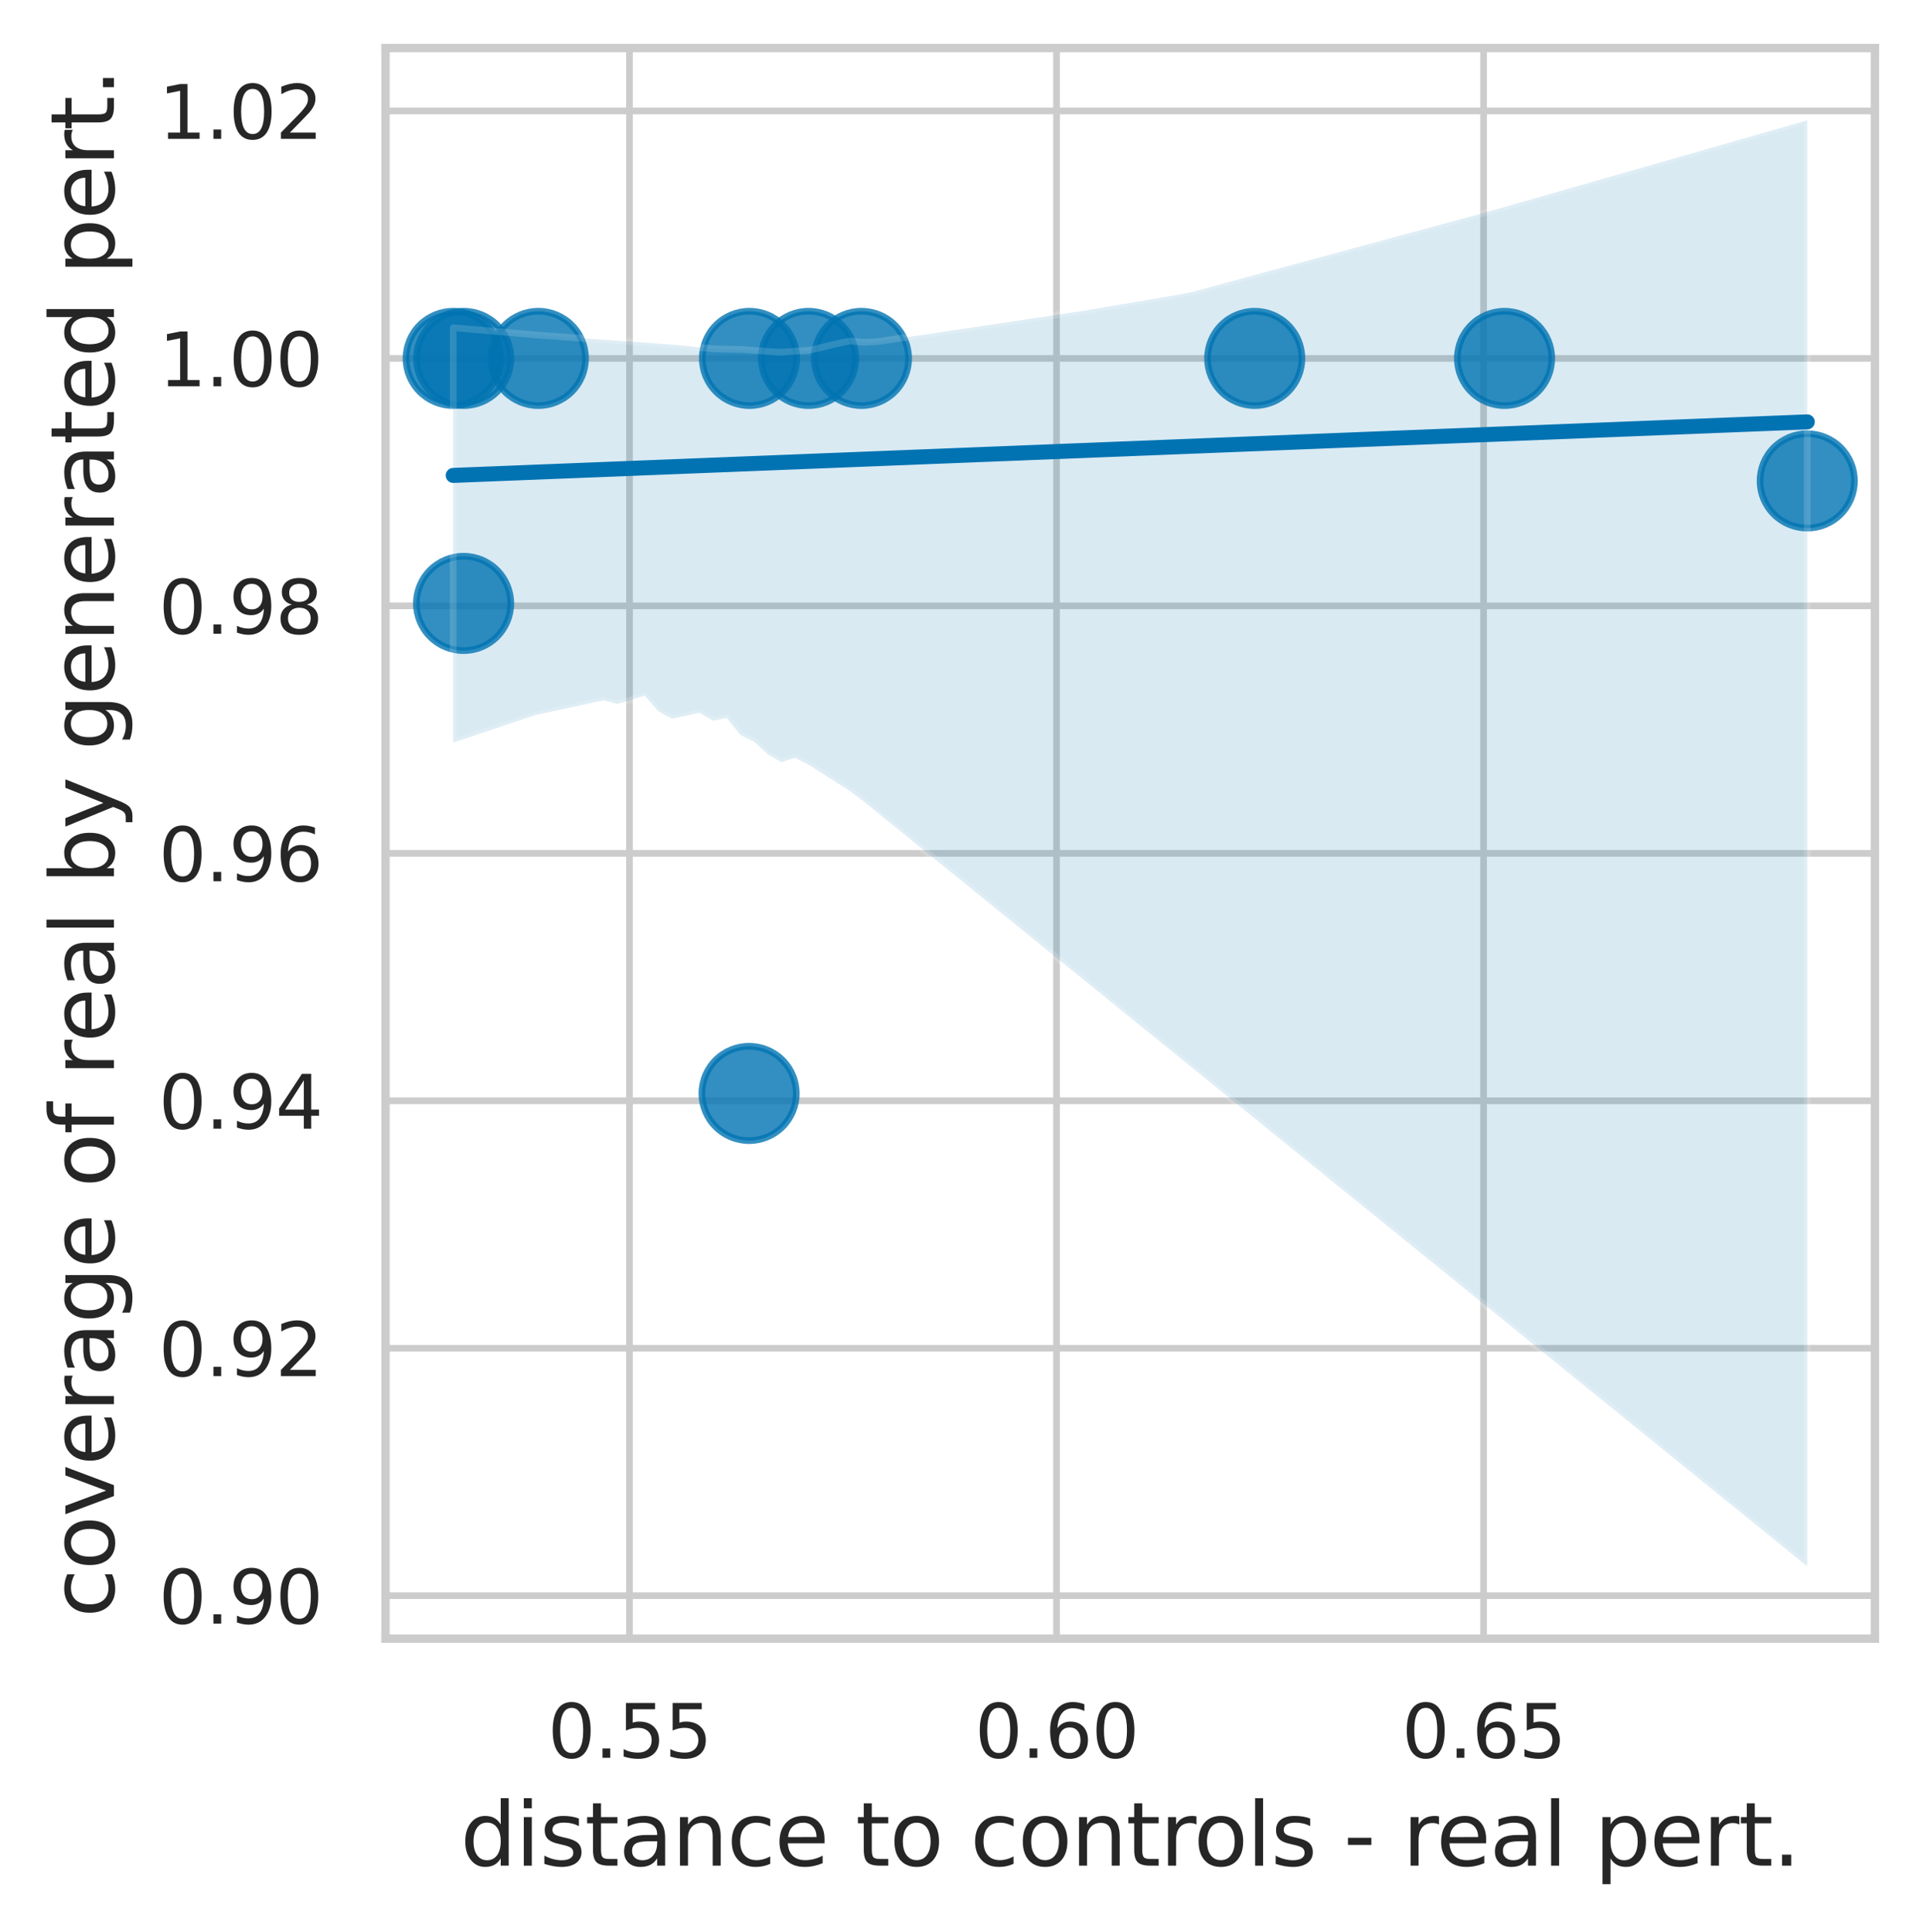 <?xml version="1.0" encoding="utf-8" standalone="no"?>
<!DOCTYPE svg PUBLIC "-//W3C//DTD SVG 1.1//EN"
  "http://www.w3.org/Graphics/SVG/1.1/DTD/svg11.dtd">
<svg xmlns:xlink="http://www.w3.org/1999/xlink" width="288.174pt" height="289.519pt" viewBox="0 0 288.174 289.519" xmlns="http://www.w3.org/2000/svg" version="1.1">
 <defs>
  <style type="text/css">*{stroke-linejoin: round; stroke-linecap: butt}</style>
 </defs>
 <g id="figure_1">
  <g id="patch_1">
   <path d="M 0 289.519 
L 288.174 289.519 
L 288.174 0 
L 0 0 
z
" style="fill: #ffffff"/>
  </g>
  <g id="axes_1">
   <g id="patch_2">
    <path d="M 57.774 245.592 
L 280.974 245.592 
L 280.974 7.2 
L 57.774 7.2 
z
" style="fill: #ffffff"/>
   </g>
   <g id="matplotlib.axis_1">
    <g id="xtick_1">
     <g id="line2d_1">
      <path d="M 94.335 245.592 
L 94.335 7.2 
" clip-path="url(#pb2deaf5de8)" style="fill: none; stroke: #cccccc; stroke-linecap: round"/>
     </g>
     <g id="text_1">
      <!-- 0.55 -->
      <g style="fill: #262626" transform="translate(82.089 263.45) scale(0.11 -0.11)">
       <defs>
        <path id="DejaVuSans-30" d="M 2034 4250 
Q 1547 4250 1301 3770 
Q 1056 3291 1056 2328 
Q 1056 1369 1301 889 
Q 1547 409 2034 409 
Q 2525 409 2770 889 
Q 3016 1369 3016 2328 
Q 3016 3291 2770 3770 
Q 2525 4250 2034 4250 
z
M 2034 4750 
Q 2819 4750 3233 4129 
Q 3647 3509 3647 2328 
Q 3647 1150 3233 529 
Q 2819 -91 2034 -91 
Q 1250 -91 836 529 
Q 422 1150 422 2328 
Q 422 3509 836 4129 
Q 1250 4750 2034 4750 
z
" transform="scale(0.016)"/>
        <path id="DejaVuSans-2e" d="M 684 794 
L 1344 794 
L 1344 0 
L 684 0 
L 684 794 
z
" transform="scale(0.016)"/>
        <path id="DejaVuSans-35" d="M 691 4666 
L 3169 4666 
L 3169 4134 
L 1269 4134 
L 1269 2991 
Q 1406 3038 1543 3061 
Q 1681 3084 1819 3084 
Q 2600 3084 3056 2656 
Q 3513 2228 3513 1497 
Q 3513 744 3044 326 
Q 2575 -91 1722 -91 
Q 1428 -91 1123 -41 
Q 819 9 494 109 
L 494 744 
Q 775 591 1075 516 
Q 1375 441 1709 441 
Q 2250 441 2565 725 
Q 2881 1009 2881 1497 
Q 2881 1984 2565 2268 
Q 2250 2553 1709 2553 
Q 1456 2553 1204 2497 
Q 953 2441 691 2322 
L 691 4666 
z
" transform="scale(0.016)"/>
       </defs>
       <use xlink:href="#DejaVuSans-30"/>
       <use xlink:href="#DejaVuSans-2e" x="63.623"/>
       <use xlink:href="#DejaVuSans-35" x="95.41"/>
       <use xlink:href="#DejaVuSans-35" x="159.033"/>
      </g>
     </g>
    </g>
    <g id="xtick_2">
     <g id="line2d_2">
      <path d="M 158.33 245.592 
L 158.33 7.2 
" clip-path="url(#pb2deaf5de8)" style="fill: none; stroke: #cccccc; stroke-linecap: round"/>
     </g>
     <g id="text_2">
      <!-- 0.60 -->
      <g style="fill: #262626" transform="translate(146.084 263.45) scale(0.11 -0.11)">
       <defs>
        <path id="DejaVuSans-36" d="M 2113 2584 
Q 1688 2584 1439 2293 
Q 1191 2003 1191 1497 
Q 1191 994 1439 701 
Q 1688 409 2113 409 
Q 2538 409 2786 701 
Q 3034 994 3034 1497 
Q 3034 2003 2786 2293 
Q 2538 2584 2113 2584 
z
M 3366 4563 
L 3366 3988 
Q 3128 4100 2886 4159 
Q 2644 4219 2406 4219 
Q 1781 4219 1451 3797 
Q 1122 3375 1075 2522 
Q 1259 2794 1537 2939 
Q 1816 3084 2150 3084 
Q 2853 3084 3261 2657 
Q 3669 2231 3669 1497 
Q 3669 778 3244 343 
Q 2819 -91 2113 -91 
Q 1303 -91 875 529 
Q 447 1150 447 2328 
Q 447 3434 972 4092 
Q 1497 4750 2381 4750 
Q 2619 4750 2861 4703 
Q 3103 4656 3366 4563 
z
" transform="scale(0.016)"/>
       </defs>
       <use xlink:href="#DejaVuSans-30"/>
       <use xlink:href="#DejaVuSans-2e" x="63.623"/>
       <use xlink:href="#DejaVuSans-36" x="95.41"/>
       <use xlink:href="#DejaVuSans-30" x="159.033"/>
      </g>
     </g>
    </g>
    <g id="xtick_3">
     <g id="line2d_3">
      <path d="M 222.325 245.592 
L 222.325 7.2 
" clip-path="url(#pb2deaf5de8)" style="fill: none; stroke: #cccccc; stroke-linecap: round"/>
     </g>
     <g id="text_3">
      <!-- 0.65 -->
      <g style="fill: #262626" transform="translate(210.079 263.45) scale(0.11 -0.11)">
       <use xlink:href="#DejaVuSans-30"/>
       <use xlink:href="#DejaVuSans-2e" x="63.623"/>
       <use xlink:href="#DejaVuSans-36" x="95.41"/>
       <use xlink:href="#DejaVuSans-35" x="159.033"/>
      </g>
     </g>
    </g>
    <g id="text_4">
     <!-- distance to controls - real pert. -->
     <g style="fill: #262626" transform="translate(68.991 279.616) scale(0.13 -0.13)">
      <defs>
       <path id="DejaVuSans-64" d="M 2906 2969 
L 2906 4863 
L 3481 4863 
L 3481 0 
L 2906 0 
L 2906 525 
Q 2725 213 2448 61 
Q 2172 -91 1784 -91 
Q 1150 -91 751 415 
Q 353 922 353 1747 
Q 353 2572 751 3078 
Q 1150 3584 1784 3584 
Q 2172 3584 2448 3432 
Q 2725 3281 2906 2969 
z
M 947 1747 
Q 947 1113 1208 752 
Q 1469 391 1925 391 
Q 2381 391 2643 752 
Q 2906 1113 2906 1747 
Q 2906 2381 2643 2742 
Q 2381 3103 1925 3103 
Q 1469 3103 1208 2742 
Q 947 2381 947 1747 
z
" transform="scale(0.016)"/>
       <path id="DejaVuSans-69" d="M 603 3500 
L 1178 3500 
L 1178 0 
L 603 0 
L 603 3500 
z
M 603 4863 
L 1178 4863 
L 1178 4134 
L 603 4134 
L 603 4863 
z
" transform="scale(0.016)"/>
       <path id="DejaVuSans-73" d="M 2834 3397 
L 2834 2853 
Q 2591 2978 2328 3040 
Q 2066 3103 1784 3103 
Q 1356 3103 1142 2972 
Q 928 2841 928 2578 
Q 928 2378 1081 2264 
Q 1234 2150 1697 2047 
L 1894 2003 
Q 2506 1872 2764 1633 
Q 3022 1394 3022 966 
Q 3022 478 2636 193 
Q 2250 -91 1575 -91 
Q 1294 -91 989 -36 
Q 684 19 347 128 
L 347 722 
Q 666 556 975 473 
Q 1284 391 1588 391 
Q 1994 391 2212 530 
Q 2431 669 2431 922 
Q 2431 1156 2273 1281 
Q 2116 1406 1581 1522 
L 1381 1569 
Q 847 1681 609 1914 
Q 372 2147 372 2553 
Q 372 3047 722 3315 
Q 1072 3584 1716 3584 
Q 2034 3584 2315 3537 
Q 2597 3491 2834 3397 
z
" transform="scale(0.016)"/>
       <path id="DejaVuSans-74" d="M 1172 4494 
L 1172 3500 
L 2356 3500 
L 2356 3053 
L 1172 3053 
L 1172 1153 
Q 1172 725 1289 603 
Q 1406 481 1766 481 
L 2356 481 
L 2356 0 
L 1766 0 
Q 1100 0 847 248 
Q 594 497 594 1153 
L 594 3053 
L 172 3053 
L 172 3500 
L 594 3500 
L 594 4494 
L 1172 4494 
z
" transform="scale(0.016)"/>
       <path id="DejaVuSans-61" d="M 2194 1759 
Q 1497 1759 1228 1600 
Q 959 1441 959 1056 
Q 959 750 1161 570 
Q 1363 391 1709 391 
Q 2188 391 2477 730 
Q 2766 1069 2766 1631 
L 2766 1759 
L 2194 1759 
z
M 3341 1997 
L 3341 0 
L 2766 0 
L 2766 531 
Q 2569 213 2275 61 
Q 1981 -91 1556 -91 
Q 1019 -91 701 211 
Q 384 513 384 1019 
Q 384 1609 779 1909 
Q 1175 2209 1959 2209 
L 2766 2209 
L 2766 2266 
Q 2766 2663 2505 2880 
Q 2244 3097 1772 3097 
Q 1472 3097 1187 3025 
Q 903 2953 641 2809 
L 641 3341 
Q 956 3463 1253 3523 
Q 1550 3584 1831 3584 
Q 2591 3584 2966 3190 
Q 3341 2797 3341 1997 
z
" transform="scale(0.016)"/>
       <path id="DejaVuSans-6e" d="M 3513 2113 
L 3513 0 
L 2938 0 
L 2938 2094 
Q 2938 2591 2744 2837 
Q 2550 3084 2163 3084 
Q 1697 3084 1428 2787 
Q 1159 2491 1159 1978 
L 1159 0 
L 581 0 
L 581 3500 
L 1159 3500 
L 1159 2956 
Q 1366 3272 1645 3428 
Q 1925 3584 2291 3584 
Q 2894 3584 3203 3211 
Q 3513 2838 3513 2113 
z
" transform="scale(0.016)"/>
       <path id="DejaVuSans-63" d="M 3122 3366 
L 3122 2828 
Q 2878 2963 2633 3030 
Q 2388 3097 2138 3097 
Q 1578 3097 1268 2742 
Q 959 2388 959 1747 
Q 959 1106 1268 751 
Q 1578 397 2138 397 
Q 2388 397 2633 464 
Q 2878 531 3122 666 
L 3122 134 
Q 2881 22 2623 -34 
Q 2366 -91 2075 -91 
Q 1284 -91 818 406 
Q 353 903 353 1747 
Q 353 2603 823 3093 
Q 1294 3584 2113 3584 
Q 2378 3584 2631 3529 
Q 2884 3475 3122 3366 
z
" transform="scale(0.016)"/>
       <path id="DejaVuSans-65" d="M 3597 1894 
L 3597 1613 
L 953 1613 
Q 991 1019 1311 708 
Q 1631 397 2203 397 
Q 2534 397 2845 478 
Q 3156 559 3463 722 
L 3463 178 
Q 3153 47 2828 -22 
Q 2503 -91 2169 -91 
Q 1331 -91 842 396 
Q 353 884 353 1716 
Q 353 2575 817 3079 
Q 1281 3584 2069 3584 
Q 2775 3584 3186 3129 
Q 3597 2675 3597 1894 
z
M 3022 2063 
Q 3016 2534 2758 2815 
Q 2500 3097 2075 3097 
Q 1594 3097 1305 2825 
Q 1016 2553 972 2059 
L 3022 2063 
z
" transform="scale(0.016)"/>
       <path id="DejaVuSans-20" transform="scale(0.016)"/>
       <path id="DejaVuSans-6f" d="M 1959 3097 
Q 1497 3097 1228 2736 
Q 959 2375 959 1747 
Q 959 1119 1226 758 
Q 1494 397 1959 397 
Q 2419 397 2687 759 
Q 2956 1122 2956 1747 
Q 2956 2369 2687 2733 
Q 2419 3097 1959 3097 
z
M 1959 3584 
Q 2709 3584 3137 3096 
Q 3566 2609 3566 1747 
Q 3566 888 3137 398 
Q 2709 -91 1959 -91 
Q 1206 -91 779 398 
Q 353 888 353 1747 
Q 353 2609 779 3096 
Q 1206 3584 1959 3584 
z
" transform="scale(0.016)"/>
       <path id="DejaVuSans-72" d="M 2631 2963 
Q 2534 3019 2420 3045 
Q 2306 3072 2169 3072 
Q 1681 3072 1420 2755 
Q 1159 2438 1159 1844 
L 1159 0 
L 581 0 
L 581 3500 
L 1159 3500 
L 1159 2956 
Q 1341 3275 1631 3429 
Q 1922 3584 2338 3584 
Q 2397 3584 2469 3576 
Q 2541 3569 2628 3553 
L 2631 2963 
z
" transform="scale(0.016)"/>
       <path id="DejaVuSans-6c" d="M 603 4863 
L 1178 4863 
L 1178 0 
L 603 0 
L 603 4863 
z
" transform="scale(0.016)"/>
       <path id="DejaVuSans-2d" d="M 313 2009 
L 1997 2009 
L 1997 1497 
L 313 1497 
L 313 2009 
z
" transform="scale(0.016)"/>
       <path id="DejaVuSans-70" d="M 1159 525 
L 1159 -1331 
L 581 -1331 
L 581 3500 
L 1159 3500 
L 1159 2969 
Q 1341 3281 1617 3432 
Q 1894 3584 2278 3584 
Q 2916 3584 3314 3078 
Q 3713 2572 3713 1747 
Q 3713 922 3314 415 
Q 2916 -91 2278 -91 
Q 1894 -91 1617 61 
Q 1341 213 1159 525 
z
M 3116 1747 
Q 3116 2381 2855 2742 
Q 2594 3103 2138 3103 
Q 1681 3103 1420 2742 
Q 1159 2381 1159 1747 
Q 1159 1113 1420 752 
Q 1681 391 2138 391 
Q 2594 391 2855 752 
Q 3116 1113 3116 1747 
z
" transform="scale(0.016)"/>
      </defs>
      <use xlink:href="#DejaVuSans-64"/>
      <use xlink:href="#DejaVuSans-69" x="63.477"/>
      <use xlink:href="#DejaVuSans-73" x="91.26"/>
      <use xlink:href="#DejaVuSans-74" x="143.359"/>
      <use xlink:href="#DejaVuSans-61" x="182.568"/>
      <use xlink:href="#DejaVuSans-6e" x="243.848"/>
      <use xlink:href="#DejaVuSans-63" x="307.227"/>
      <use xlink:href="#DejaVuSans-65" x="362.207"/>
      <use xlink:href="#DejaVuSans-20" x="423.73"/>
      <use xlink:href="#DejaVuSans-74" x="455.518"/>
      <use xlink:href="#DejaVuSans-6f" x="494.727"/>
      <use xlink:href="#DejaVuSans-20" x="555.908"/>
      <use xlink:href="#DejaVuSans-63" x="587.695"/>
      <use xlink:href="#DejaVuSans-6f" x="642.676"/>
      <use xlink:href="#DejaVuSans-6e" x="703.857"/>
      <use xlink:href="#DejaVuSans-74" x="767.236"/>
      <use xlink:href="#DejaVuSans-72" x="806.445"/>
      <use xlink:href="#DejaVuSans-6f" x="845.309"/>
      <use xlink:href="#DejaVuSans-6c" x="906.49"/>
      <use xlink:href="#DejaVuSans-73" x="934.273"/>
      <use xlink:href="#DejaVuSans-20" x="986.373"/>
      <use xlink:href="#DejaVuSans-2d" x="1018.16"/>
      <use xlink:href="#DejaVuSans-20" x="1054.244"/>
      <use xlink:href="#DejaVuSans-72" x="1086.031"/>
      <use xlink:href="#DejaVuSans-65" x="1124.895"/>
      <use xlink:href="#DejaVuSans-61" x="1186.418"/>
      <use xlink:href="#DejaVuSans-6c" x="1247.697"/>
      <use xlink:href="#DejaVuSans-20" x="1275.48"/>
      <use xlink:href="#DejaVuSans-70" x="1307.268"/>
      <use xlink:href="#DejaVuSans-65" x="1370.744"/>
      <use xlink:href="#DejaVuSans-72" x="1432.268"/>
      <use xlink:href="#DejaVuSans-74" x="1473.381"/>
      <use xlink:href="#DejaVuSans-2e" x="1512.59"/>
     </g>
    </g>
   </g>
   <g id="matplotlib.axis_2">
    <g id="ytick_1">
     <g id="line2d_4">
      <path d="M 57.774 239.156 
L 280.974 239.156 
" clip-path="url(#pb2deaf5de8)" style="fill: none; stroke: #cccccc; stroke-linecap: round"/>
     </g>
     <g id="text_5">
      <!-- 0.90 -->
      <g style="fill: #262626" transform="translate(23.782 243.335) scale(0.11 -0.11)">
       <defs>
        <path id="DejaVuSans-39" d="M 703 97 
L 703 672 
Q 941 559 1184 500 
Q 1428 441 1663 441 
Q 2288 441 2617 861 
Q 2947 1281 2994 2138 
Q 2813 1869 2534 1725 
Q 2256 1581 1919 1581 
Q 1219 1581 811 2004 
Q 403 2428 403 3163 
Q 403 3881 828 4315 
Q 1253 4750 1959 4750 
Q 2769 4750 3195 4129 
Q 3622 3509 3622 2328 
Q 3622 1225 3098 567 
Q 2575 -91 1691 -91 
Q 1453 -91 1209 -44 
Q 966 3 703 97 
z
M 1959 2075 
Q 2384 2075 2632 2365 
Q 2881 2656 2881 3163 
Q 2881 3666 2632 3958 
Q 2384 4250 1959 4250 
Q 1534 4250 1286 3958 
Q 1038 3666 1038 3163 
Q 1038 2656 1286 2365 
Q 1534 2075 1959 2075 
z
" transform="scale(0.016)"/>
       </defs>
       <use xlink:href="#DejaVuSans-30"/>
       <use xlink:href="#DejaVuSans-2e" x="63.623"/>
       <use xlink:href="#DejaVuSans-39" x="95.41"/>
       <use xlink:href="#DejaVuSans-30" x="159.033"/>
      </g>
     </g>
    </g>
    <g id="ytick_2">
     <g id="line2d_5">
      <path d="M 57.774 202.068 
L 280.974 202.068 
" clip-path="url(#pb2deaf5de8)" style="fill: none; stroke: #cccccc; stroke-linecap: round"/>
     </g>
     <g id="text_6">
      <!-- 0.92 -->
      <g style="fill: #262626" transform="translate(23.782 206.247) scale(0.11 -0.11)">
       <defs>
        <path id="DejaVuSans-32" d="M 1228 531 
L 3431 531 
L 3431 0 
L 469 0 
L 469 531 
Q 828 903 1448 1529 
Q 2069 2156 2228 2338 
Q 2531 2678 2651 2914 
Q 2772 3150 2772 3378 
Q 2772 3750 2511 3984 
Q 2250 4219 1831 4219 
Q 1534 4219 1204 4116 
Q 875 4013 500 3803 
L 500 4441 
Q 881 4594 1212 4672 
Q 1544 4750 1819 4750 
Q 2544 4750 2975 4387 
Q 3406 4025 3406 3419 
Q 3406 3131 3298 2873 
Q 3191 2616 2906 2266 
Q 2828 2175 2409 1742 
Q 1991 1309 1228 531 
z
" transform="scale(0.016)"/>
       </defs>
       <use xlink:href="#DejaVuSans-30"/>
       <use xlink:href="#DejaVuSans-2e" x="63.623"/>
       <use xlink:href="#DejaVuSans-39" x="95.41"/>
       <use xlink:href="#DejaVuSans-32" x="159.033"/>
      </g>
     </g>
    </g>
    <g id="ytick_3">
     <g id="line2d_6">
      <path d="M 57.774 164.98 
L 280.974 164.98 
" clip-path="url(#pb2deaf5de8)" style="fill: none; stroke: #cccccc; stroke-linecap: round"/>
     </g>
     <g id="text_7">
      <!-- 0.94 -->
      <g style="fill: #262626" transform="translate(23.782 169.159) scale(0.11 -0.11)">
       <defs>
        <path id="DejaVuSans-34" d="M 2419 4116 
L 825 1625 
L 2419 1625 
L 2419 4116 
z
M 2253 4666 
L 3047 4666 
L 3047 1625 
L 3713 1625 
L 3713 1100 
L 3047 1100 
L 3047 0 
L 2419 0 
L 2419 1100 
L 313 1100 
L 313 1709 
L 2253 4666 
z
" transform="scale(0.016)"/>
       </defs>
       <use xlink:href="#DejaVuSans-30"/>
       <use xlink:href="#DejaVuSans-2e" x="63.623"/>
       <use xlink:href="#DejaVuSans-39" x="95.41"/>
       <use xlink:href="#DejaVuSans-34" x="159.033"/>
      </g>
     </g>
    </g>
    <g id="ytick_4">
     <g id="line2d_7">
      <path d="M 57.774 127.892 
L 280.974 127.892 
" clip-path="url(#pb2deaf5de8)" style="fill: none; stroke: #cccccc; stroke-linecap: round"/>
     </g>
     <g id="text_8">
      <!-- 0.96 -->
      <g style="fill: #262626" transform="translate(23.782 132.072) scale(0.11 -0.11)">
       <use xlink:href="#DejaVuSans-30"/>
       <use xlink:href="#DejaVuSans-2e" x="63.623"/>
       <use xlink:href="#DejaVuSans-39" x="95.41"/>
       <use xlink:href="#DejaVuSans-36" x="159.033"/>
      </g>
     </g>
    </g>
    <g id="ytick_5">
     <g id="line2d_8">
      <path d="M 57.774 90.805 
L 280.974 90.805 
" clip-path="url(#pb2deaf5de8)" style="fill: none; stroke: #cccccc; stroke-linecap: round"/>
     </g>
     <g id="text_9">
      <!-- 0.98 -->
      <g style="fill: #262626" transform="translate(23.782 94.984) scale(0.11 -0.11)">
       <defs>
        <path id="DejaVuSans-38" d="M 2034 2216 
Q 1584 2216 1326 1975 
Q 1069 1734 1069 1313 
Q 1069 891 1326 650 
Q 1584 409 2034 409 
Q 2484 409 2743 651 
Q 3003 894 3003 1313 
Q 3003 1734 2745 1975 
Q 2488 2216 2034 2216 
z
M 1403 2484 
Q 997 2584 770 2862 
Q 544 3141 544 3541 
Q 544 4100 942 4425 
Q 1341 4750 2034 4750 
Q 2731 4750 3128 4425 
Q 3525 4100 3525 3541 
Q 3525 3141 3298 2862 
Q 3072 2584 2669 2484 
Q 3125 2378 3379 2068 
Q 3634 1759 3634 1313 
Q 3634 634 3220 271 
Q 2806 -91 2034 -91 
Q 1263 -91 848 271 
Q 434 634 434 1313 
Q 434 1759 690 2068 
Q 947 2378 1403 2484 
z
M 1172 3481 
Q 1172 3119 1398 2916 
Q 1625 2713 2034 2713 
Q 2441 2713 2670 2916 
Q 2900 3119 2900 3481 
Q 2900 3844 2670 4047 
Q 2441 4250 2034 4250 
Q 1625 4250 1398 4047 
Q 1172 3844 1172 3481 
z
" transform="scale(0.016)"/>
       </defs>
       <use xlink:href="#DejaVuSans-30"/>
       <use xlink:href="#DejaVuSans-2e" x="63.623"/>
       <use xlink:href="#DejaVuSans-39" x="95.41"/>
       <use xlink:href="#DejaVuSans-38" x="159.033"/>
      </g>
     </g>
    </g>
    <g id="ytick_6">
     <g id="line2d_9">
      <path d="M 57.774 53.717 
L 280.974 53.717 
" clip-path="url(#pb2deaf5de8)" style="fill: none; stroke: #cccccc; stroke-linecap: round"/>
     </g>
     <g id="text_10">
      <!-- 1.00 -->
      <g style="fill: #262626" transform="translate(23.782 57.896) scale(0.11 -0.11)">
       <defs>
        <path id="DejaVuSans-31" d="M 794 531 
L 1825 531 
L 1825 4091 
L 703 3866 
L 703 4441 
L 1819 4666 
L 2450 4666 
L 2450 531 
L 3481 531 
L 3481 0 
L 794 0 
L 794 531 
z
" transform="scale(0.016)"/>
       </defs>
       <use xlink:href="#DejaVuSans-31"/>
       <use xlink:href="#DejaVuSans-2e" x="63.623"/>
       <use xlink:href="#DejaVuSans-30" x="95.41"/>
       <use xlink:href="#DejaVuSans-30" x="159.033"/>
      </g>
     </g>
    </g>
    <g id="ytick_7">
     <g id="line2d_10">
      <path d="M 57.774 16.629 
L 280.974 16.629 
" clip-path="url(#pb2deaf5de8)" style="fill: none; stroke: #cccccc; stroke-linecap: round"/>
     </g>
     <g id="text_11">
      <!-- 1.02 -->
      <g style="fill: #262626" transform="translate(23.782 20.808) scale(0.11 -0.11)">
       <use xlink:href="#DejaVuSans-31"/>
       <use xlink:href="#DejaVuSans-2e" x="63.623"/>
       <use xlink:href="#DejaVuSans-30" x="95.41"/>
       <use xlink:href="#DejaVuSans-32" x="159.033"/>
      </g>
     </g>
    </g>
    <g id="text_12">
     <!-- coverage of real by generated pert. -->
     <g style="fill: #262626" transform="translate(17.078 242.444) rotate(-90) scale(0.13 -0.13)">
      <defs>
       <path id="DejaVuSans-76" d="M 191 3500 
L 800 3500 
L 1894 563 
L 2988 3500 
L 3597 3500 
L 2284 0 
L 1503 0 
L 191 3500 
z
" transform="scale(0.016)"/>
       <path id="DejaVuSans-67" d="M 2906 1791 
Q 2906 2416 2648 2759 
Q 2391 3103 1925 3103 
Q 1463 3103 1205 2759 
Q 947 2416 947 1791 
Q 947 1169 1205 825 
Q 1463 481 1925 481 
Q 2391 481 2648 825 
Q 2906 1169 2906 1791 
z
M 3481 434 
Q 3481 -459 3084 -895 
Q 2688 -1331 1869 -1331 
Q 1566 -1331 1297 -1286 
Q 1028 -1241 775 -1147 
L 775 -588 
Q 1028 -725 1275 -790 
Q 1522 -856 1778 -856 
Q 2344 -856 2625 -561 
Q 2906 -266 2906 331 
L 2906 616 
Q 2728 306 2450 153 
Q 2172 0 1784 0 
Q 1141 0 747 490 
Q 353 981 353 1791 
Q 353 2603 747 3093 
Q 1141 3584 1784 3584 
Q 2172 3584 2450 3431 
Q 2728 3278 2906 2969 
L 2906 3500 
L 3481 3500 
L 3481 434 
z
" transform="scale(0.016)"/>
       <path id="DejaVuSans-66" d="M 2375 4863 
L 2375 4384 
L 1825 4384 
Q 1516 4384 1395 4259 
Q 1275 4134 1275 3809 
L 1275 3500 
L 2222 3500 
L 2222 3053 
L 1275 3053 
L 1275 0 
L 697 0 
L 697 3053 
L 147 3053 
L 147 3500 
L 697 3500 
L 697 3744 
Q 697 4328 969 4595 
Q 1241 4863 1831 4863 
L 2375 4863 
z
" transform="scale(0.016)"/>
       <path id="DejaVuSans-62" d="M 3116 1747 
Q 3116 2381 2855 2742 
Q 2594 3103 2138 3103 
Q 1681 3103 1420 2742 
Q 1159 2381 1159 1747 
Q 1159 1113 1420 752 
Q 1681 391 2138 391 
Q 2594 391 2855 752 
Q 3116 1113 3116 1747 
z
M 1159 2969 
Q 1341 3281 1617 3432 
Q 1894 3584 2278 3584 
Q 2916 3584 3314 3078 
Q 3713 2572 3713 1747 
Q 3713 922 3314 415 
Q 2916 -91 2278 -91 
Q 1894 -91 1617 61 
Q 1341 213 1159 525 
L 1159 0 
L 581 0 
L 581 4863 
L 1159 4863 
L 1159 2969 
z
" transform="scale(0.016)"/>
       <path id="DejaVuSans-79" d="M 2059 -325 
Q 1816 -950 1584 -1140 
Q 1353 -1331 966 -1331 
L 506 -1331 
L 506 -850 
L 844 -850 
Q 1081 -850 1212 -737 
Q 1344 -625 1503 -206 
L 1606 56 
L 191 3500 
L 800 3500 
L 1894 763 
L 2988 3500 
L 3597 3500 
L 2059 -325 
z
" transform="scale(0.016)"/>
      </defs>
      <use xlink:href="#DejaVuSans-63"/>
      <use xlink:href="#DejaVuSans-6f" x="54.98"/>
      <use xlink:href="#DejaVuSans-76" x="116.162"/>
      <use xlink:href="#DejaVuSans-65" x="175.342"/>
      <use xlink:href="#DejaVuSans-72" x="236.865"/>
      <use xlink:href="#DejaVuSans-61" x="277.979"/>
      <use xlink:href="#DejaVuSans-67" x="339.258"/>
      <use xlink:href="#DejaVuSans-65" x="402.734"/>
      <use xlink:href="#DejaVuSans-20" x="464.258"/>
      <use xlink:href="#DejaVuSans-6f" x="496.045"/>
      <use xlink:href="#DejaVuSans-66" x="557.227"/>
      <use xlink:href="#DejaVuSans-20" x="592.432"/>
      <use xlink:href="#DejaVuSans-72" x="624.219"/>
      <use xlink:href="#DejaVuSans-65" x="663.082"/>
      <use xlink:href="#DejaVuSans-61" x="724.605"/>
      <use xlink:href="#DejaVuSans-6c" x="785.885"/>
      <use xlink:href="#DejaVuSans-20" x="813.668"/>
      <use xlink:href="#DejaVuSans-62" x="845.455"/>
      <use xlink:href="#DejaVuSans-79" x="908.932"/>
      <use xlink:href="#DejaVuSans-20" x="968.111"/>
      <use xlink:href="#DejaVuSans-67" x="999.898"/>
      <use xlink:href="#DejaVuSans-65" x="1063.375"/>
      <use xlink:href="#DejaVuSans-6e" x="1124.898"/>
      <use xlink:href="#DejaVuSans-65" x="1188.277"/>
      <use xlink:href="#DejaVuSans-72" x="1249.801"/>
      <use xlink:href="#DejaVuSans-61" x="1290.914"/>
      <use xlink:href="#DejaVuSans-74" x="1352.193"/>
      <use xlink:href="#DejaVuSans-65" x="1391.402"/>
      <use xlink:href="#DejaVuSans-64" x="1452.926"/>
      <use xlink:href="#DejaVuSans-20" x="1516.402"/>
      <use xlink:href="#DejaVuSans-70" x="1548.189"/>
      <use xlink:href="#DejaVuSans-65" x="1611.666"/>
      <use xlink:href="#DejaVuSans-72" x="1673.189"/>
      <use xlink:href="#DejaVuSans-74" x="1714.303"/>
      <use xlink:href="#DejaVuSans-2e" x="1753.512"/>
     </g>
    </g>
   </g>
   <g id="PathCollection_1">
    <defs>
     <path id="m9237148904" d="M 0 7.071 
C 1.875 7.071 3.674 6.326 5 5 
C 6.326 3.674 7.071 1.875 7.071 0 
C 7.071 -1.875 6.326 -3.674 5 -5 
C 3.674 -6.326 1.875 -7.071 0 -7.071 
C -1.875 -7.071 -3.674 -6.326 -5 -5 
C -6.326 -3.674 -7.071 -1.875 -7.071 0 
C -7.071 1.875 -6.326 3.674 -5 5 
C -3.674 6.326 -1.875 7.071 0 7.071 
z
" style="stroke: #0173b2; stroke-opacity: 0.8"/>
    </defs>
    <g clip-path="url(#pb2deaf5de8)">
     <use xlink:href="#m9237148904" x="188.027" y="53.717" style="fill: #0173b2; fill-opacity: 0.8; stroke: #0173b2; stroke-opacity: 0.8"/>
     <use xlink:href="#m9237148904" x="225.466" y="53.717" style="fill: #0173b2; fill-opacity: 0.8; stroke: #0173b2; stroke-opacity: 0.8"/>
     <use xlink:href="#m9237148904" x="112.255" y="163.878" style="fill: #0173b2; fill-opacity: 0.8; stroke: #0173b2; stroke-opacity: 0.8"/>
     <use xlink:href="#m9237148904" x="121.169" y="53.717" style="fill: #0173b2; fill-opacity: 0.8; stroke: #0173b2; stroke-opacity: 0.8"/>
     <use xlink:href="#m9237148904" x="129.093" y="53.717" style="fill: #0173b2; fill-opacity: 0.8; stroke: #0173b2; stroke-opacity: 0.8"/>
     <use xlink:href="#m9237148904" x="112.315" y="53.717" style="fill: #0173b2; fill-opacity: 0.8; stroke: #0173b2; stroke-opacity: 0.8"/>
     <use xlink:href="#m9237148904" x="67.919" y="53.717" style="fill: #0173b2; fill-opacity: 0.8; stroke: #0173b2; stroke-opacity: 0.8"/>
     <use xlink:href="#m9237148904" x="69.486" y="53.717" style="fill: #0173b2; fill-opacity: 0.8; stroke: #0173b2; stroke-opacity: 0.8"/>
     <use xlink:href="#m9237148904" x="69.472" y="90.437" style="fill: #0173b2; fill-opacity: 0.8; stroke: #0173b2; stroke-opacity: 0.8"/>
     <use xlink:href="#m9237148904" x="80.672" y="53.717" style="fill: #0173b2; fill-opacity: 0.8; stroke: #0173b2; stroke-opacity: 0.8"/>
     <use xlink:href="#m9237148904" x="270.828" y="72.077" style="fill: #0173b2; fill-opacity: 0.8; stroke: #0173b2; stroke-opacity: 0.8"/>
    </g>
   </g>
   <g id="PolyCollection_1">
    <defs>
     <path id="m6934acb463" d="M 67.919 -240.407 
L 67.919 -178.226 
L 69.969 -178.912 
L 72.018 -179.599 
L 74.068 -180.286 
L 76.118 -180.973 
L 78.167 -181.66 
L 80.217 -182.347 
L 82.266 -182.796 
L 84.316 -183.237 
L 86.365 -183.679 
L 88.415 -184.12 
L 90.465 -184.562 
L 92.514 -184.026 
L 94.564 -184.645 
L 96.613 -185.27 
L 98.663 -182.913 
L 100.713 -181.799 
L 102.762 -182.249 
L 104.812 -182.705 
L 106.861 -181.507 
L 108.911 -181.924 
L 110.961 -179.351 
L 113.01 -178.36 
L 115.06 -176.462 
L 117.109 -175.285 
L 119.159 -175.941 
L 121.208 -174.877 
L 123.258 -173.572 
L 125.308 -172.267 
L 127.357 -170.962 
L 129.407 -169.425 
L 131.456 -167.763 
L 133.506 -166.102 
L 135.556 -164.44 
L 137.605 -162.778 
L 139.655 -161.116 
L 141.704 -159.455 
L 143.754 -157.793 
L 145.804 -156.131 
L 147.853 -154.469 
L 149.903 -152.808 
L 151.952 -151.146 
L 154.002 -149.484 
L 156.051 -147.822 
L 158.101 -146.161 
L 160.151 -144.499 
L 162.2 -142.837 
L 164.25 -141.175 
L 166.299 -139.513 
L 168.349 -137.852 
L 170.399 -136.19 
L 172.448 -134.528 
L 174.498 -132.866 
L 176.547 -131.205 
L 178.597 -129.543 
L 180.646 -127.881 
L 182.696 -126.219 
L 184.746 -124.558 
L 186.795 -122.896 
L 188.845 -121.234 
L 190.894 -119.572 
L 192.944 -117.911 
L 194.994 -116.249 
L 197.043 -114.587 
L 199.093 -112.925 
L 201.142 -111.263 
L 203.192 -109.602 
L 205.242 -107.94 
L 207.291 -106.278 
L 209.341 -104.616 
L 211.39 -102.955 
L 213.44 -101.293 
L 215.489 -99.631 
L 217.539 -97.969 
L 219.589 -96.308 
L 221.638 -94.646 
L 223.688 -92.984 
L 225.737 -91.322 
L 227.787 -89.661 
L 229.837 -87.999 
L 231.886 -86.337 
L 233.936 -84.675 
L 235.985 -83.013 
L 238.035 -81.352 
L 240.084 -79.69 
L 242.134 -78.028 
L 244.184 -76.366 
L 246.233 -74.705 
L 248.283 -73.043 
L 250.332 -71.381 
L 252.382 -69.719 
L 254.432 -68.058 
L 256.481 -66.396 
L 258.531 -64.734 
L 260.58 -63.072 
L 262.63 -61.411 
L 264.68 -59.749 
L 266.729 -58.087 
L 268.779 -56.425 
L 270.828 -54.764 
L 270.828 -271.483 
L 270.828 -271.483 
L 268.779 -270.897 
L 266.729 -270.31 
L 264.68 -269.723 
L 262.63 -269.136 
L 260.58 -268.549 
L 258.531 -267.962 
L 256.481 -267.375 
L 254.432 -266.788 
L 252.382 -266.201 
L 250.332 -265.614 
L 248.283 -265.027 
L 246.233 -264.44 
L 244.184 -263.853 
L 242.134 -263.266 
L 240.084 -262.679 
L 238.035 -262.092 
L 235.985 -261.505 
L 233.936 -260.918 
L 231.886 -260.331 
L 229.837 -259.744 
L 227.787 -259.157 
L 225.737 -258.57 
L 223.688 -257.983 
L 221.638 -257.411 
L 219.589 -256.855 
L 217.539 -256.299 
L 215.489 -255.743 
L 213.44 -255.187 
L 211.39 -254.631 
L 209.341 -254.075 
L 207.291 -253.52 
L 205.242 -252.964 
L 203.192 -252.408 
L 201.142 -251.852 
L 199.093 -251.296 
L 197.043 -250.74 
L 194.994 -250.184 
L 192.944 -249.628 
L 190.894 -249.072 
L 188.845 -248.517 
L 186.795 -247.961 
L 184.746 -247.405 
L 182.696 -246.849 
L 180.646 -246.293 
L 178.597 -245.737 
L 176.547 -245.329 
L 174.498 -244.983 
L 172.448 -244.637 
L 170.399 -244.291 
L 168.349 -243.945 
L 166.299 -243.599 
L 164.25 -243.253 
L 162.2 -242.906 
L 160.151 -242.591 
L 158.101 -242.286 
L 156.051 -241.98 
L 154.002 -241.675 
L 151.952 -241.369 
L 149.903 -241.064 
L 147.853 -240.758 
L 145.804 -240.453 
L 143.754 -240.147 
L 141.704 -239.842 
L 139.655 -239.536 
L 137.605 -239.231 
L 135.556 -238.925 
L 133.506 -238.62 
L 131.456 -238.314 
L 129.407 -238.218 
L 127.357 -238.407 
L 125.308 -237.983 
L 123.258 -237.481 
L 121.208 -237.016 
L 119.159 -236.881 
L 117.109 -236.722 
L 115.06 -236.848 
L 113.01 -237.009 
L 110.961 -237.154 
L 108.911 -237.192 
L 106.861 -237.248 
L 104.812 -237.462 
L 102.762 -237.676 
L 100.713 -237.875 
L 98.663 -238.019 
L 96.613 -238.164 
L 94.564 -238.308 
L 92.514 -238.453 
L 90.465 -238.597 
L 88.415 -238.742 
L 86.365 -238.886 
L 84.316 -239.03 
L 82.266 -239.175 
L 80.217 -239.334 
L 78.167 -239.513 
L 76.118 -239.692 
L 74.068 -239.871 
L 72.018 -240.05 
L 69.969 -240.229 
L 67.919 -240.407 
z
" style="stroke: #ffffff; stroke-opacity: 0.15"/>
    </defs>
    <g clip-path="url(#pb2deaf5de8)">
     <use xlink:href="#m6934acb463" x="0" y="289.519" style="fill: #0173b2; fill-opacity: 0.15; stroke: #ffffff; stroke-opacity: 0.15"/>
    </g>
   </g>
   <g id="line2d_11">
    <path d="M 67.919 71.253 
L 69.969 71.172 
L 72.018 71.091 
L 74.068 71.01 
L 76.118 70.929 
L 78.167 70.848 
L 80.217 70.767 
L 82.266 70.686 
L 84.316 70.605 
L 86.365 70.524 
L 88.415 70.443 
L 90.465 70.362 
L 92.514 70.281 
L 94.564 70.2 
L 96.613 70.119 
L 98.663 70.038 
L 100.713 69.957 
L 102.762 69.876 
L 104.812 69.795 
L 106.861 69.714 
L 108.911 69.633 
L 110.961 69.552 
L 113.01 69.471 
L 115.06 69.39 
L 117.109 69.309 
L 119.159 69.228 
L 121.208 69.147 
L 123.258 69.066 
L 125.308 68.985 
L 127.357 68.904 
L 129.407 68.822 
L 131.456 68.741 
L 133.506 68.66 
L 135.556 68.579 
L 137.605 68.498 
L 139.655 68.417 
L 141.704 68.336 
L 143.754 68.255 
L 145.804 68.174 
L 147.853 68.093 
L 149.903 68.012 
L 151.952 67.931 
L 154.002 67.85 
L 156.051 67.769 
L 158.101 67.688 
L 160.151 67.607 
L 162.2 67.526 
L 164.25 67.445 
L 166.299 67.364 
L 168.349 67.283 
L 170.399 67.202 
L 172.448 67.121 
L 174.498 67.04 
L 176.547 66.959 
L 178.597 66.878 
L 180.646 66.797 
L 182.696 66.716 
L 184.746 66.635 
L 186.795 66.554 
L 188.845 66.473 
L 190.894 66.392 
L 192.944 66.31 
L 194.994 66.229 
L 197.043 66.148 
L 199.093 66.067 
L 201.142 65.986 
L 203.192 65.905 
L 205.242 65.824 
L 207.291 65.743 
L 209.341 65.662 
L 211.39 65.581 
L 213.44 65.5 
L 215.489 65.419 
L 217.539 65.338 
L 219.589 65.257 
L 221.638 65.176 
L 223.688 65.095 
L 225.737 65.014 
L 227.787 64.933 
L 229.837 64.852 
L 231.886 64.771 
L 233.936 64.69 
L 235.985 64.609 
L 238.035 64.528 
L 240.084 64.447 
L 242.134 64.366 
L 244.184 64.285 
L 246.233 64.204 
L 248.283 64.123 
L 250.332 64.042 
L 252.382 63.961 
L 254.432 63.88 
L 256.481 63.798 
L 258.531 63.717 
L 260.58 63.636 
L 262.63 63.555 
L 264.68 63.474 
L 266.729 63.393 
L 268.779 63.312 
L 270.828 63.231 
" clip-path="url(#pb2deaf5de8)" style="fill: none; stroke: #0173b2; stroke-width: 2.25; stroke-linecap: round"/>
   </g>
   <g id="patch_3">
    <path d="M 57.774 245.592 
L 57.774 7.2 
" style="fill: none; stroke: #cccccc; stroke-width: 1.25; stroke-linejoin: miter; stroke-linecap: square"/>
   </g>
   <g id="patch_4">
    <path d="M 280.974 245.592 
L 280.974 7.2 
" style="fill: none; stroke: #cccccc; stroke-width: 1.25; stroke-linejoin: miter; stroke-linecap: square"/>
   </g>
   <g id="patch_5">
    <path d="M 57.774 245.592 
L 280.974 245.592 
" style="fill: none; stroke: #cccccc; stroke-width: 1.25; stroke-linejoin: miter; stroke-linecap: square"/>
   </g>
   <g id="patch_6">
    <path d="M 57.774 7.2 
L 280.974 7.2 
" style="fill: none; stroke: #cccccc; stroke-width: 1.25; stroke-linejoin: miter; stroke-linecap: square"/>
   </g>
  </g>
 </g>
 <defs>
  <clipPath id="pb2deaf5de8">
   <rect x="57.774" y="7.2" width="223.2" height="238.392"/>
  </clipPath>
 </defs>
</svg>
